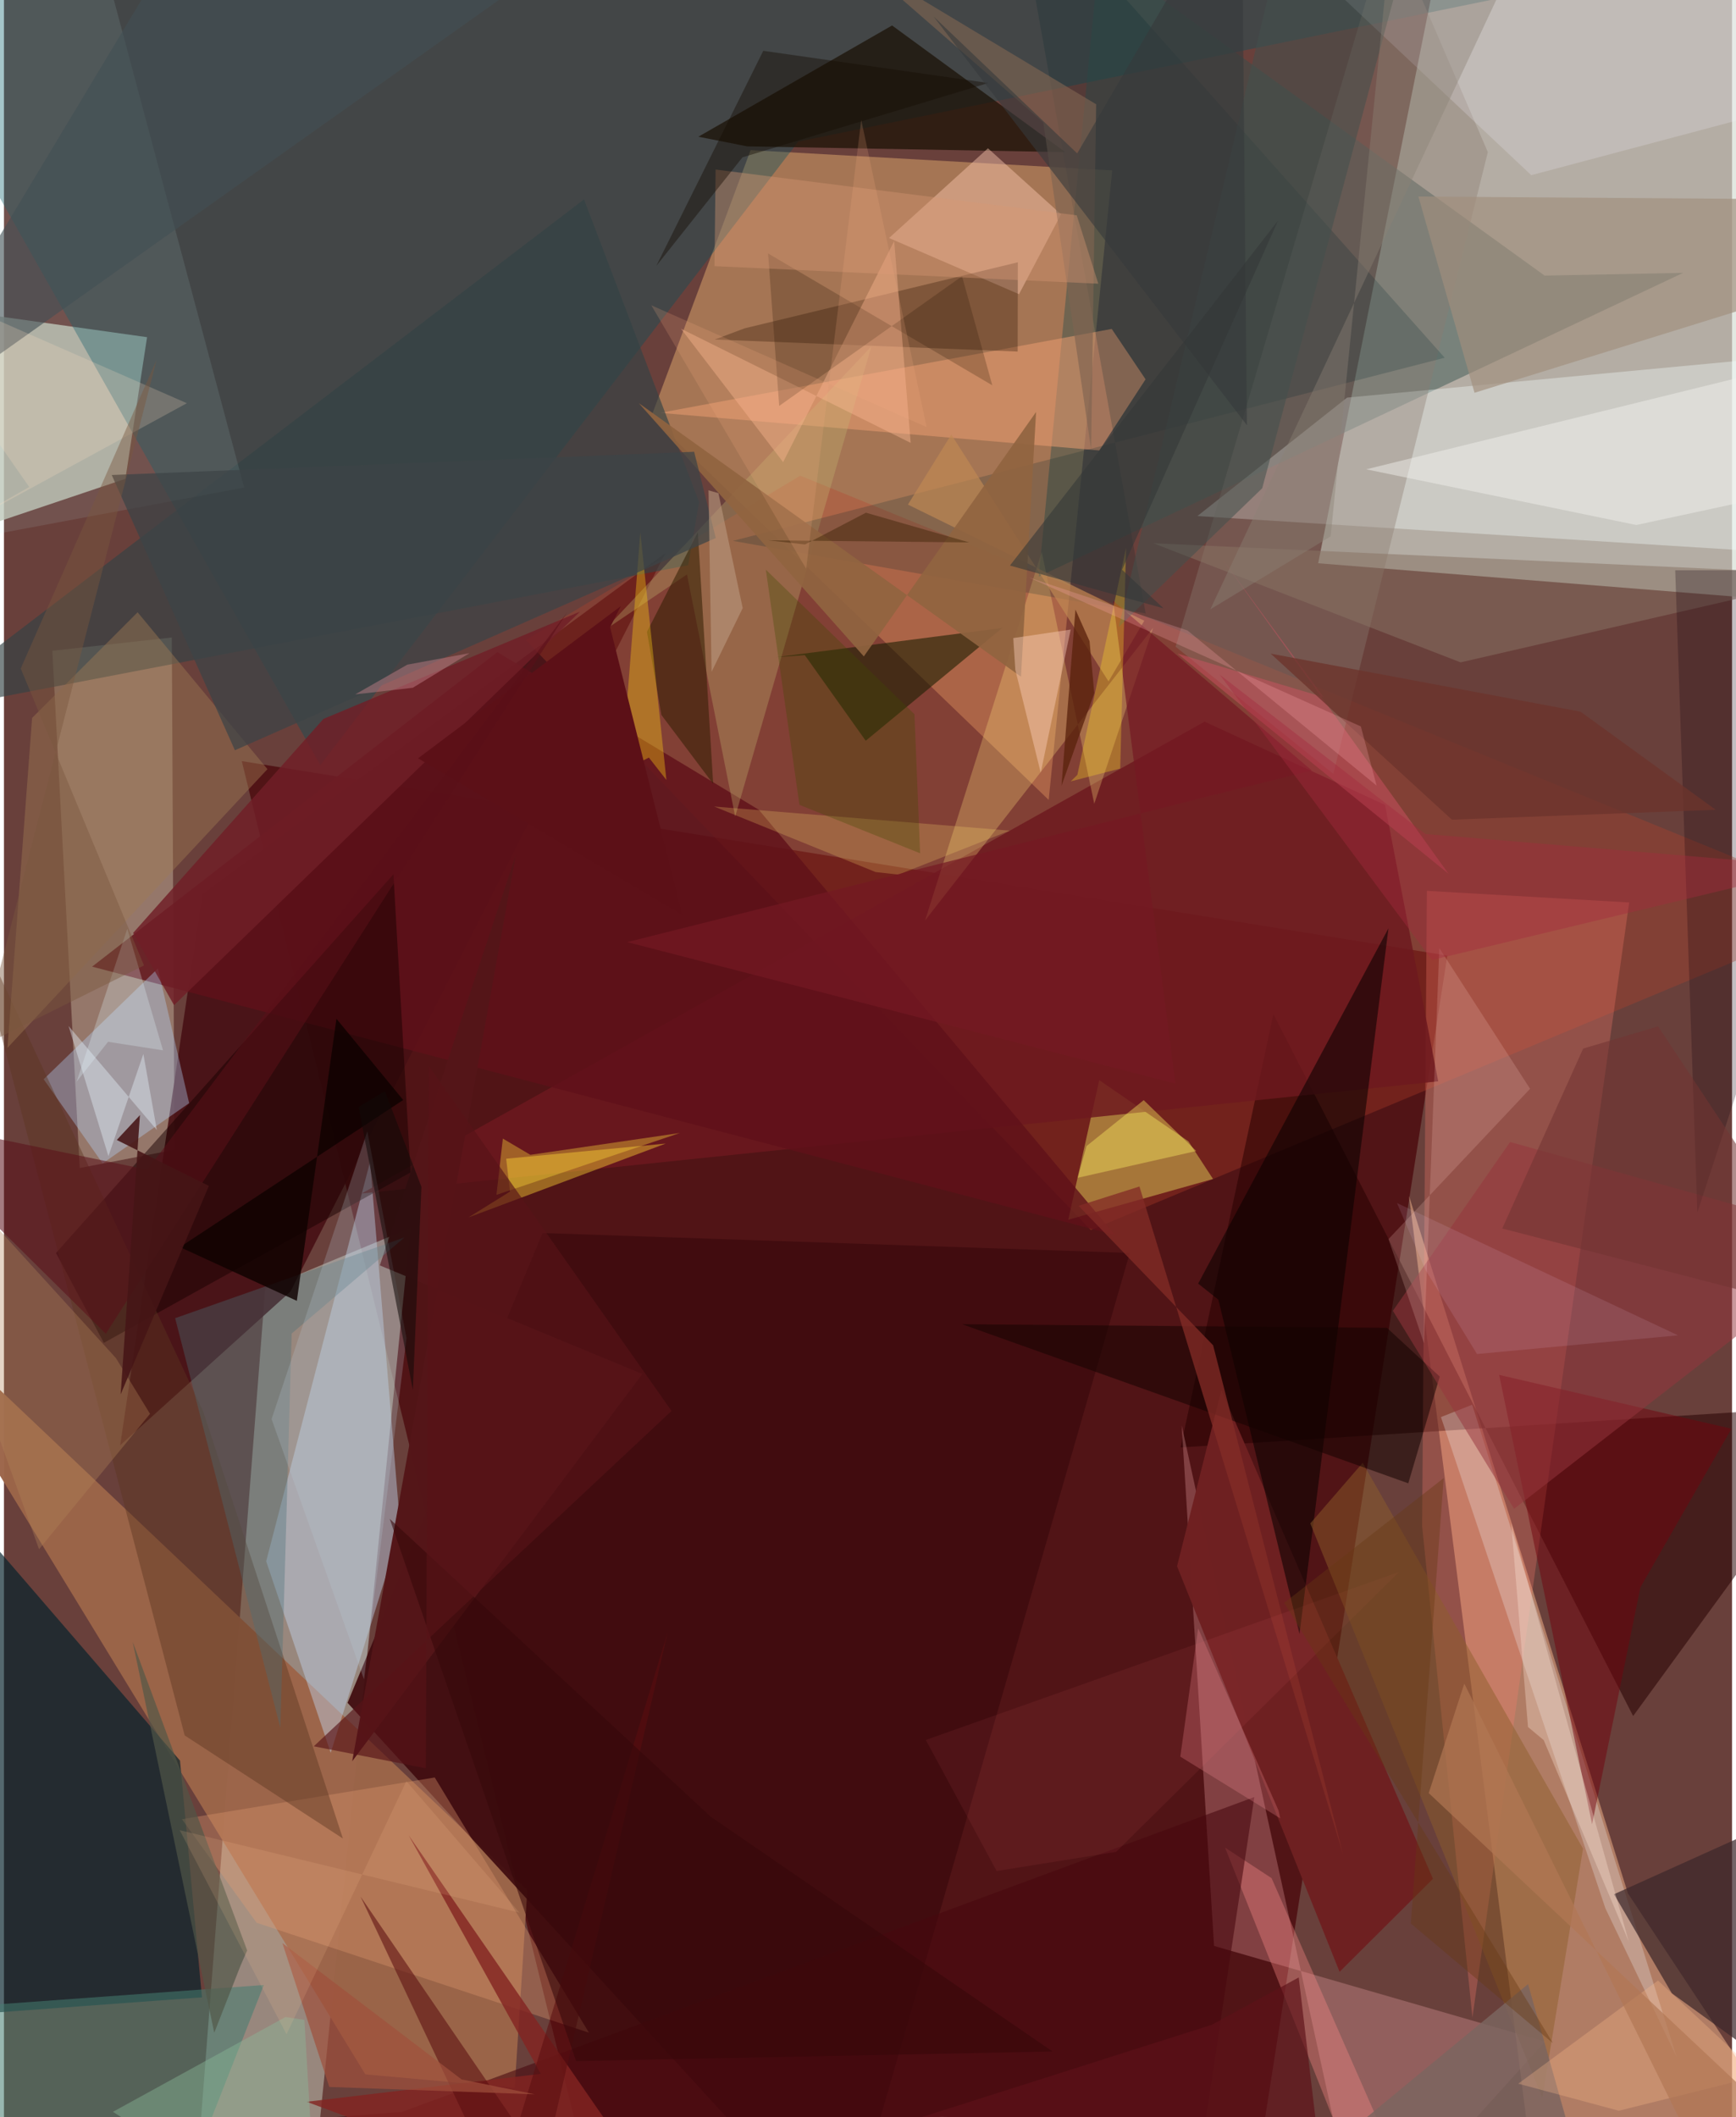 <svg xmlns="http://www.w3.org/2000/svg" width="228" height="278" viewBox="0 0 836 1024"><path fill="#69403b" d="M0 0h836v1024H0z"/><path fill="#d5ddd4" fill-opacity=".69" d="M635.785 272.435l58.257-291.89L898-28.84v322.25z"/><path fill="#470006" fill-opacity=".694" d="M698.275 462.187l-92.007 586.617-323.103 5.503-168.117-686.188z"/><path fill="#c8d0c3" fill-opacity=".49" d="M93.442 1049.153L146.704 1086l49.984-492.098-70.284 29.3z"/><path fill="#a57555" fill-opacity=".992" d="M313.122 201.596L505.41 386.889l30.742-304.473-174.955-9.81z"/><path fill="#edb088" fill-opacity=".541" d="M679.712 578.403l62.085 488.451L898 1086 785.617 915.732z"/><path fill="#bec2b3" fill-opacity=".804" d="M69.232 163.083L-62 144.656v127.59l120.756-40.659z"/><path fill="#00515f" fill-opacity=".365" d="M-62-10.498l215.055 380.562L384.242 68.5 898-36.568z"/><path fill="#bda894" fill-opacity=".529" d="M81.203 308.319l1.275 247.778-45.828 8.834-13.241-250.18z"/><path fill="#9c6549" fill-opacity=".973" d="M174.82 1003.304L-62 615.293l315.173 298.962-6.089 95.539z"/><path fill="#471014" fill-opacity=".902" d="M138.628 624.661l-82.42 74.388 39.744-266.63 224.007-164.865z"/><path fill="#bb422c" fill-opacity=".314" d="M525.764 594.949L898 439.591 385.233 230.057l-132.793 79.48z"/><path fill="#32504d" fill-opacity=".463" d="M745.335 133.298L529.852-22.204l-29.25 301.102 311.74-146.924z"/><path fill="#05222b" fill-opacity=".682" d="M85.165 851.537L-24.145 724.83-62 977.646l157.79-11.598z"/><path fill="#270000" fill-opacity=".529" d="M788.15 829.988L614.12 490.546l-44.883 209.53L898 679.24z"/><path fill="#f4ffff" fill-opacity=".357" d="M898 169.008l-248.25 23.306-72.407 57.285L898 269.711z"/><path fill="#ffb4b7" fill-opacity=".275" d="M585.41 941.173L569.75 689.41 656.412 1086l89.097-98.546z"/><path fill="#410c0f" fill-opacity=".933" d="M544.665 605.998L406.2 1086 166.219 823.588l94.314-227.216z"/><path fill="#ff806d" fill-opacity=".278" d="M786.24 436.49l-97.877-5.618-2.292 307.288 24.336 237.64z"/><path fill="#c1d6f0" fill-opacity=".435" d="M191.797 739.796l-33.721 107.997-31.224-92.667 50.273-193.28z"/><path fill="#eeec63" fill-opacity=".416" d="M573.016 552.022l11.9 18.213-70.041 19.706 14.989-67.501z"/><path fill="#6d181e" fill-opacity=".835" d="M173.026 577.262L693.84 523l-25.724-133.7-87.28-40.269z"/><path fill="#1a1004" fill-opacity=".71" d="M429.646 12.321L335.94 66.126l23.613 4.67 153.874 2.786z"/><path fill="#eb9c71" fill-opacity=".533" d="M535.91 159.087l-218.49 40.586 212.472 18.2 22.386-34.416z"/><path fill="#5f1119" fill-opacity=".808" d="M537.465 597.308L42.643 467.531l196.045-152.139 126.507 76.274z"/><path fill="#8a7a70" fill-opacity=".376" d="M643.12 374.288l-76.31-61.504L670.06-37.338l47.8 110.918z"/><path fill="#6f2122" fill-opacity=".996" d="M588.958 672.256l102.359 236.466-45.185 44.992-78.622-196.206z"/><path fill="#344244" fill-opacity=".651" d="M-45.949 345.611l326.57-249.173 55.69 146.415-5.303 30.523z"/><path fill="#190000" fill-opacity=".494" d="M25.179 606.023l163.241-183.17 8.276 144.22-148.37 82.409z"/><path fill="#b5d7fd" fill-opacity=".361" d="M89.59 533.553l-41.859 29.13-28.516-40.693 55.273-53.602z"/><path fill="#1c1f02" fill-opacity=".592" d="M482.927 303.733l-66.03 54.536-29.464-41.401-13.945 1.006z"/><path fill="#fddb7c" fill-opacity=".294" d="M527.456 388.771l-25.402-121.853-56.445 178.288 110.356-141.602z"/><path fill="#fac7b0" fill-opacity=".451" d="M511.393 103.658l-20.34 38.628-62.874-27.167 47.856-43.4z"/><path fill="#0a0000" fill-opacity=".569" d="M587.49 628.598l39.255 161.726L669.79 448.98l-92.073 171.856z"/><path fill="#ffd732" fill-opacity=".427" d="M244.798 576.337l-20.086 12.497 95.439-35.736-77.188 7.325z"/><path fill="#457d71" fill-opacity=".553" d="M-14.028 970.228L-62 987.456 76.244 1086l49.471-125.924z"/><path fill="#c4b771" fill-opacity=".318" d="M330.42 277.846l23.333 117.102 65.828-227.34-129.262 137.333z"/><path fill="#01262a" fill-opacity=".196" d="M552.333 296.737L487.996-62l208.992 235.035-344.386 88.57z"/><path fill="#db966d" fill-opacity=".369" d="M283.005 983.145l-74.602-123.443-122.304 20.181 36.146 50.111z"/><path fill="#f6fdfe" fill-opacity=".255" d="M809.104 994.708l-34.38-71.736-79.547-237.584 15.117-5.979z"/><path fill="#5b3621" fill-opacity=".439" d="M96.516 683.034l67.466 206.204-76.556-49.877-104.983-400.644z"/><path fill="#2a1302" fill-opacity=".306" d="M358.31 158.802l132.18-31.937-.088 43.175-146.561-5.813z"/><path fill="#c5f6f8" fill-opacity=".102" d="M-62 269.137V72.872L39.485-51.245 116.2 235.831z"/><path fill="#3d282a" fill-opacity=".718" d="M885.843 867.96l3.52 155.94-82.482-59.81-27.977-47.915z"/><path fill="#72040e" fill-opacity=".494" d="M723.323 664.974l44.967 217.322 23.403-114.606 44.023-76.653z"/><path fill="#a18e7d" fill-opacity=".667" d="M684.28 95.06l27.137 94.912 155.338-48.26-3.017-45.361z"/><path fill="#541619" fill-opacity=".992" d="M181.837 612.033l127.02 52.509-140.38 187.318 79.134-438.337z"/><path fill="#877364" fill-opacity=".525" d="M861.116 284.376l-156.452 35.986-148.561-57.596L898 278.39z"/><path fill="#9e7b54" fill-opacity=".435" d="M13.616 347.239l51.045-51.105 62.81 75.873L1.692 506.818z"/><path fill="#f6f2ff" fill-opacity=".204" d="M855.923 53.624L738.866 84.726 582.963-62H884.6z"/><path fill="#8e5e2a" fill-opacity=".482" d="M631.972 736.818l112.248 277.785 19.692-120.47-106.599-186.625z"/><path fill="#bf8954" fill-opacity=".675" d="M534.365 329.57l17.297-29.352-114.348-56.166 20.985-33.895z"/><path fill="#ff8b88" fill-opacity=".353" d="M691.12 1086l-77.872-177.594-22.527-14.797L667.45 1086z"/><path fill="#486f77" fill-opacity=".361" d="M139.192 644.988l-5.481 190.721-50.894-198.156 110.925-39.035z"/><path fill="#ffb994" fill-opacity=".404" d="M327.5 158.968L438.646 214.2l-7.981-97.64-53.717 106.958z"/><path fill="#48070e" fill-opacity=".58" d="M575.252 1065.704l-434.084-40.257 51.46-4.017 412.274-152.27z"/><path fill="#321e02" fill-opacity=".549" d="M318.035 345.771L343.1 379.11l-7.423-121.685-24.614 48.178z"/><path fill="#cd5261" fill-opacity=".494" d="M589.835 271.014l48.567 66.198-70.65-21.096L698.828 422.6z"/><path fill="#140300" fill-opacity=".529" d="M463.553 640.486l205.5 1.743 25.545 23.573-15.226 51.625z"/><path fill="#96353d" fill-opacity=".514" d="M671.922 633.994l58.63 95.78L898 599.705l-169.37-47.371z"/><path fill="#f9c713" fill-opacity=".384" d="M312 366.4l8.469 10.84-12.609-119.792-9.081 115.681z"/><path fill="#f1f1ee" fill-opacity=".459" d="M789.673 253.922l-130.654-26.928 188.79-46.426L898 230.63z"/><path fill="#14000e" fill-opacity=".255" d="M869.483 275.855L898 345.617l-78.777 240.79-10.713-310.56z"/><path fill="#f9c6be" fill-opacity=".204" d="M686.998 649.746l-17.204-50.435 68.501-72.704-43.915-68.065z"/><path fill="#701f27" fill-opacity=".831" d="M62.494 451.227l19.78 34.943L278.68 295.826l-124.118 51.88z"/><path fill="#b48658" fill-opacity=".341" d="M-62 529.259l78.97 220.055 53.688-65.495-16.495-26.964z"/><path fill="#ffe072" fill-opacity=".227" d="M421.682 421.778l-78.114-31.693 143.015 11.663-53.838 21.266z"/><path fill="#832422" fill-opacity=".808" d="M259.695 1003.047l-63.892-115.345L332.79 1086l-186.33-69.446z"/><path fill="#f48e95" fill-opacity=".263" d="M617.44 879.479l-.836-3.797-38.89-88.093-8.632 62.034z"/><path fill="#0f0201" fill-opacity=".824" d="M193.141 532.027L85.147 603.18l56.54 25.996 19.162-136.439z"/><path fill="#5b0d10" fill-opacity=".557" d="M252.251 1086l68.815-296.462-72.616 238.814-75.944-111.065z"/><path fill="#b9cbd8" fill-opacity=".227" d="M194.752 647.272l-18.974-100.095-46.303 139.18 44.69 125.89z"/><path fill="#906440" fill-opacity=".914" d="M415.977 317.483L307.116 194.984l184.888 132.323 7.31-128.048z"/><path fill="#7f6450" fill-opacity=".635" d="M502.787 59.246L413.392-18.64l114.983 69.08-2.428 166.994z"/><path fill="#3d4446" fill-opacity=".729" d="M111.722 362.864l232.64-102.646-10.467-41.716-281.761 11.245z"/><path fill="#251202" fill-opacity=".227" d="M375.038 196.332l-5.371-73.742 108.458 63.759-14.632-52.755z"/><path fill="#d79674" fill-opacity=".392" d="M344.276 82.001l174.69 22.147 10.457 33.07-185.692-8.49z"/><path fill="#832c27" fill-opacity=".765" d="M584.963 650.676l62.857 246.135-98.495-322.948-29.458 9.345z"/><path fill="#741923" fill-opacity=".698" d="M566.714 524.103l-265.232-68.436 331.195-83.022-96.072-82.017z"/><path fill="#120a09" fill-opacity=".549" d="M201.964 574.031l-4.149 98.227-26.26-136.832 12.733-7.701z"/><path fill="#5c1017" d="M298.433 293.158L200.34 366.76l127.808 75.78-34.911-139.168z"/><path fill="#7c655f" fill-opacity=".843" d="M647.476 1033.786l-195.084-10.082L772.897 1086l-35.568-126.346z"/><path fill="#ffd1be" fill-opacity=".42" d="M489.273 323.966l12.285 49.78 14.487-69.245-27.766 4.121z"/><path fill="#fde4d7" fill-opacity=".333" d="M729.163 736.563l56.886 202.55-41.167-97.483-7.597-6.338z"/><path fill="#ffbd8c" fill-opacity=".286" d="M781.219 1020.89l-48.65-13.086 67.617-49.89 49.252 45.976z"/><path fill="#515648" fill-opacity=".675" d="M62.27 794.059l39.464 189.118 12.698-32.407 3.216-7.425z"/><path fill="#590f18" fill-opacity=".549" d="M69.426 565.755L272.5 296.1 49.275 645.11-57.364 539.541z"/><path fill="#fff363" fill-opacity=".392" d="M519.445 569.66l4.266-15.342 27.66-22.209 25.43 24.605z"/><path fill="#ff727c" fill-opacity=".078" d="M674.85 760.346L445.97 841.56l34.262 63.383 57.798-9.247z"/><path fill="#414a00" fill-opacity=".318" d="M443.21 412.7l-2.735-67.26-71.906-69.916 16.27 113.752z"/><path fill="#6c342c" fill-opacity=".78" d="M762.71 344.216l-149.88-28.063 87.64 80.292 127.636-4.779z"/><path fill="#8abb99" fill-opacity=".412" d="M151.766 1086l-6.42-109.062-9.167-1.362L52.74 1021.4z"/><path fill="#44504d" fill-opacity=".541" d="M608.71 236.139l-69.395 67.093 83.447-352.31L688.737-62z"/><path fill="#434f55" fill-opacity=".608" d="M70.71-57.826L257.447-12.79-62 213.826 103.745-62z"/><path fill="#fbd3ff" fill-opacity=".11" d="M712.615 654.894l97.25-9.032-135.958-63.995 13.78 32.338z"/><path fill="#36080a" fill-opacity=".565" d="M341.96 878.712l-155.337-144.1 90.158 262.253 230.486-4.642z"/><path fill="#5a220c" fill-opacity=".769" d="M511.597 380.1l6.761-85.275 6.825 15.295 2.278 25.139z"/><path fill="#b9977d" fill-opacity=".616" d="M340.847 237.16l1.482 87.79 15.05-30.82-11.729-55.604z"/><path fill="#5d1118" fill-opacity=".671" d="M640.257 1073.291l-13.876-116.875-42.171 22.93-156.417 49.779z"/><path fill="#160c03" fill-opacity=".427" d="M315.563 128.637l41.724-52.55 118.896-35.945-108.848-15.566z"/><path fill="#b27754" fill-opacity=".682" d="M878.472 1045.042L840.778 1086 706.467 814.28l-17.208 52.98z"/><path fill="#ffe1c3" fill-opacity=".212" d="M88.474 195.022L-62 129.067l74.21 106.469-46.629 26.495z"/><path fill="#fed925" fill-opacity=".314" d="M519.288 374.772l-3.199 3.147 23.92-6.196 2.842-106.742z"/><path fill="#341d01" fill-opacity=".408" d="M466.976 262.355l-97.169-1.021 17.703 2.008L417 247.976z"/><path fill="#fea8b2" fill-opacity=".251" d="M495.84 279.304l76.72 25.628 91.506 75.05-7.644-28.626z"/><path fill="#ffdd3a" fill-opacity=".369" d="M254.659 558.552l-13.307-7.855-3.097 27.21 88.695-29.92z"/><path fill="#8c8176" fill-opacity=".412" d="M746.218-51.783L674.092-62l-32.275 321.426-58.205 35.285z"/><path fill="#363a3c" fill-opacity=".596" d="M449.737 7.994l69.464 66.21L598.717-62l2.593 267.665z"/><path fill="#353838" fill-opacity=".58" d="M560.977 294.228l-74.313-20.69 129.73-166.9-75.476 168.927z"/><path fill="#451516" fill-opacity=".882" d="M56.457 674.39l9.331-135.074-11.204 12.049 44.542 22.224z"/><path fill="#a42b3d" fill-opacity=".412" d="M878.434 419.329l-190.777-15.945-99.531-77.117 102.712 138.04z"/><path fill="#c17f89" fill-opacity=".471" d="M195.136 321.472l30.067-5.556-27.424 16.733-27.853 3.2z"/><path fill="#713432" fill-opacity=".565" d="M763.97 507.148l36.257-10.716 93.895 141.57-169.29-43.821z"/><path fill="#9f503c" fill-opacity=".702" d="M157.387 1009.38l99.391 3.56-35.38-7.196-86.712-65.95z"/><path fill="#e4fdff" fill-opacity=".259" d="M76.945 508.011l-26.595-4.124-15.23 19.321 24.544-73.988z"/><path fill="#e6f2fe" fill-opacity=".4" d="M50.543 559.212l-19.3-62.978 42.714 50.313-6.51-36.797z"/><path fill="#663a14" fill-opacity=".392" d="M696.509 714.89l-15.91 215.43 68.81 57.947L619.342 775.23z"/><path fill="#571418" fill-opacity=".647" d="M205.468 515.426l-1.367 339.83-54.218-10.635 173.064-162.195z"/><path fill="#ffcb9a" fill-opacity=".141" d="M136.71 983.906L85.022 885.2l164.356 39.87-54.696-63.59z"/><path fill="#79573e" fill-opacity=".439" d="M-11.714 506.465L73.88 173.91 8.119 323.34l59.627 143.614z"/><path fill="#f8ae84" fill-opacity=".188" d="M388.082 275.1L313.17 147.66l133.201 58.917-31.646-148.564z"/></svg>